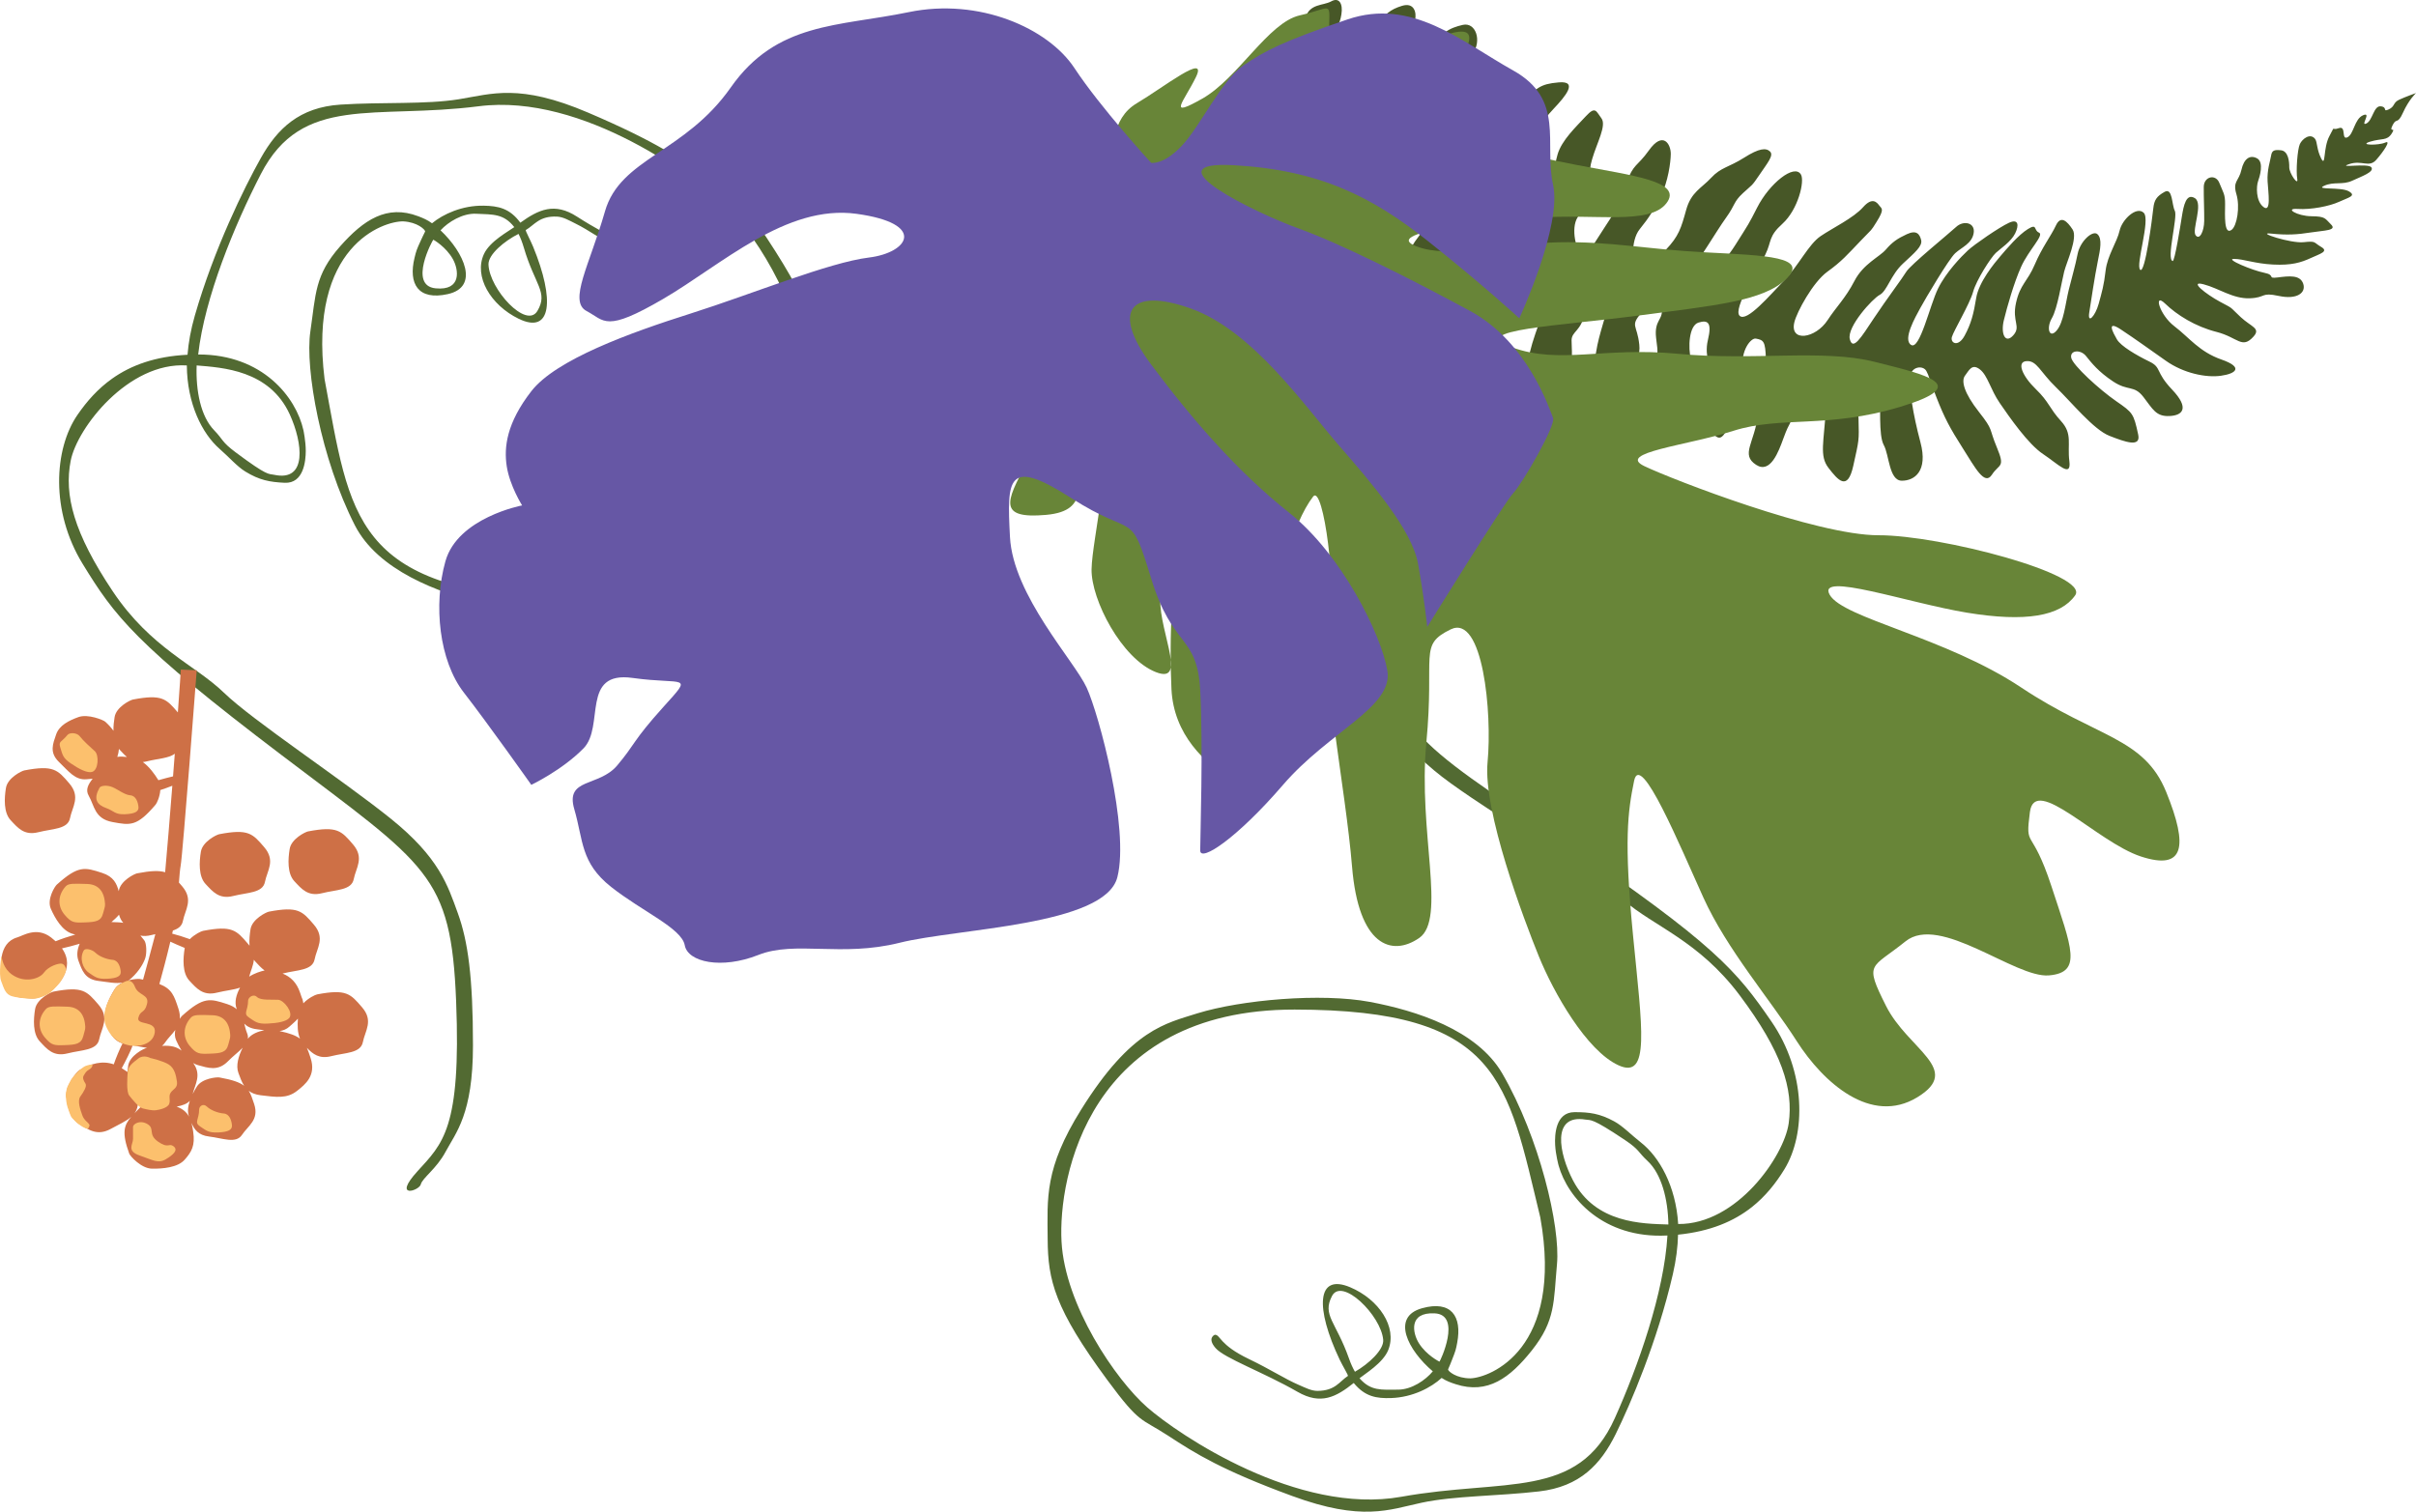 <?xml version="1.0" encoding="UTF-8"?>
<svg width="286px" height="179px" viewBox="0 0 286 179" version="1.1" xmlns="http://www.w3.org/2000/svg" xmlns:xlink="http://www.w3.org/1999/xlink">
    <!-- Generator: Sketch 47.1 (45422) - http://www.bohemiancoding.com/sketch -->
    <title>wellbeingHeaderMotif	@3x</title>
    <desc>Created with Sketch.</desc>
    <defs></defs>
    <g id="Symbols" stroke="none" stroke-width="1" fill="none" fill-rule="evenodd">
        <g id="wellbeingHeaderMotif-">
            <g id="leaf-motif">
                <path d="M51.557,34.14 C48.282,33.813 51.249,28.343 51.298,28.382 C51.3,28.382 52.795,29.211 53.619,30.698 C54.296,31.918 54.683,34.453 51.557,34.14 M62.013,29.331 C63.313,33.756 64.923,34.601 63.62,36.813 C62.319,39.024 57.927,34.227 57.826,31.316 C57.786,30.127 59.735,28.518 61.383,27.695 C61.61,28.138 61.819,28.676 62.013,29.331 M34.309,49.086 C35.813,52.395 36.434,57.081 32.449,56.22 C31.766,56.072 31.741,56.436 27.889,53.556 C26.201,52.295 26.449,52.08 25.346,50.942 C23.773,49.319 23.164,46.295 23.279,43.271 C26.334,43.53 31.909,43.81 34.309,49.086 M96.96,45.254 C97.19,40.402 96.581,37.002 90.776,28.186 C87.163,22.704 87.096,23.542 83.94,21.234 C80.765,18.915 77.755,16.81 69.616,13.334 C61.479,9.856 58.223,11.121 54.317,11.752 C50.411,12.386 45.203,12.069 40.32,12.386 C35.437,12.701 32.834,15.23 30.881,18.706 C28.928,22.183 25.346,29.451 23.068,37.353 C22.588,39.017 22.311,40.569 22.199,42.006 C18.354,42.2 15.505,43.252 13.28,44.83 C11.61,46.013 10.292,47.494 9.167,49.131 C6.378,53.194 5.98,60.544 9.764,66.734 C13.551,72.924 15.941,76.212 33.275,89.367 C50.609,102.521 53.398,103.488 53.996,118.577 C54.595,133.665 52.402,135.407 49.414,138.695 C46.425,141.983 49.613,141.017 49.812,140.242 C50.012,139.47 51.659,138.409 52.736,136.4 C53.966,134.106 55.989,131.925 55.989,123.799 C55.989,115.676 55.391,111.42 54.196,108.131 C53,104.842 52.004,101.554 46.226,96.911 C40.448,92.268 29.887,85.305 26.501,82.017 C23.113,78.728 17.874,76.785 13.351,70.022 C8.72,63.098 7.573,58.61 8.37,54.547 C9.132,50.665 15.182,42.843 22.117,43.271 C22.148,47.808 23.933,51.35 25.998,53.154 C27.143,54.155 28.058,55.232 29.041,55.835 C30.71,56.858 31.921,57.081 33.69,57.166 C35.958,57.276 36.196,54.554 36.196,53.394 C36.196,52.233 35.917,50.933 35.917,50.933 C35.05,47.037 31.084,41.974 23.512,41.974 L23.461,41.974 C24.225,35.209 27.753,26.674 30.881,20.603 C35.764,11.121 44.313,14.162 56.683,12.581 C69.053,11.001 82.638,21.234 86.218,24.71 C89.799,28.186 95.33,37.33 95.33,44.915 C95.33,52.501 90.625,72.292 66.213,71.028 C41.797,69.763 41.476,61.292 38.421,44.884 C36.468,29.081 45.415,26.171 47.728,26.213 C49.41,26.298 50.329,27.19 50.329,27.406 C50.18,27.686 49.896,28.305 49.831,28.445 C49.3,29.596 49.267,29.727 49.074,30.517 C48.317,33.607 49.493,35.611 53.016,34.823 C56.791,33.98 54.954,29.915 52.148,27.273 C53.068,26.272 54.76,25.234 56.373,25.31 C58.377,25.404 59.62,25.287 60.88,26.894 C60.241,27.369 58,28.549 57.294,30.069 C56.054,32.735 58.082,36.133 61.401,37.746 C65.308,39.643 65.689,35.488 63.11,29.212 C62.81,28.48 62.161,27.286 62.242,27.239 C63.283,26.636 63.821,25.554 65.939,25.648 C66.676,25.68 67.406,26.12 68.109,26.465 C69.715,27.251 71.388,28.492 73.863,29.839 C77.341,31.73 77.065,32.897 77.755,32.927 C77.755,32.927 78.731,32.612 77.755,31.347 C76.778,30.084 72.221,28.186 68.315,25.659 C65.634,23.924 63.762,24.816 61.596,26.368 C60.343,24.661 58.982,24.384 57.251,24.355 C54.713,24.312 52.455,25.352 51.142,26.438 C50.619,26.046 50.059,25.814 49.51,25.605 C45.792,24.188 43.04,26.037 40.279,29.152 C37.244,32.578 37.391,34.823 36.739,39.248 C36.089,43.674 37.997,54.342 42.006,62.195 C44.734,67.537 51.868,70.189 57.247,71.486 C62.943,72.858 72.454,72.51 77.755,71.169 C81.552,70.157 85.667,69.732 92.177,60.421 C96.897,53.671 96.726,50.195 96.96,45.254" id="Fill-1" fill="#526A32"></path>
                <path d="M149.753,10.452 C151.56,9.128 151.714,9.66 151.714,9.66 C151.714,9.66 153.167,7.093 152.994,5.661 C152.821,4.229 154.052,3.795 154.54,2.101 C155.03,0.407 156.631,0.69 157.581,0.164 C158.531,-0.364 158.993,0.444 158.792,1.694 C158.59,2.942 158.306,3.03 157.635,4.006 C156.965,4.984 157.502,7.847 157.672,9.637 C157.841,11.426 157.689,12.452 159.186,13.538 C160.686,14.625 160.288,11.985 160.681,10.559 C161.074,9.132 160.975,9.489 161.094,7.077 C161.215,4.665 161.307,4.844 162.644,3.249 C163.984,1.653 164.555,1.122 165.974,0.689 C167.395,0.256 167.712,1.463 167.514,2.357 C167.317,3.247 166.925,4.585 166.205,5.694 C165.642,6.564 165.325,8.725 165.032,9.707 C164.737,10.686 164.423,14.764 164.958,16.675 C165.686,19.273 166.069,18.653 166.739,17.855 C167.408,17.055 167.53,14.287 167.552,12.321 C167.571,10.356 168.574,9.249 169.357,6.574 C170.14,3.9 171.657,3.289 173.17,2.945 C174.683,2.602 175.463,4.799 174.315,6.397 C173.164,7.995 173.414,11.215 172.639,13.174 C171.863,15.133 171.725,19.241 171.799,21.298 C171.871,23.354 173.94,24.089 175.09,22.401 C175.803,21.355 175.884,18.566 176.278,17.139 C176.671,15.713 177.538,13.935 179.821,12.167 C182.105,10.403 182.204,9.957 184.517,9.755 C186.869,9.549 185.303,11.415 183.918,12.876 C182.143,14.752 183.101,14.432 181.768,15.494 C180.437,16.553 181.076,18.525 180.594,19.503 C180.112,20.482 179.689,22.527 179.598,24.499 C179.415,28.473 180.702,27.19 182.605,25.778 C183.834,24.866 183.855,23.556 183.963,22.217 C184.07,20.876 183.891,19.981 184.381,18.289 C184.871,16.595 186.587,15.002 187.731,13.761 C188.877,12.521 188.944,13.182 189.57,14.003 C190.21,14.846 189.033,16.927 188.481,18.818 C187.924,20.724 188.513,20.292 188.502,21.365 C188.494,22.046 187.621,24.395 186.757,25.728 C185.894,27.061 186.62,29.838 187.278,30.112 C187.935,30.387 188.131,29.674 189.952,26.92 C191.776,24.167 191.634,24.12 192.508,21.716 C193.382,19.311 193.79,19.777 195.192,17.808 C196.868,15.456 197.795,17.072 197.783,18.236 C197.773,19.197 197.465,21.539 196.598,23.228 C195.731,24.918 195.251,25.719 194.104,27.137 C192.956,28.556 193.255,31.554 193.722,32.004 C194.189,32.456 195.665,31.173 197.192,29.579 C198.718,27.984 199.011,27.005 199.601,24.865 C200.19,22.726 201.42,22.29 202.566,21.05 C203.71,19.81 204.654,19.819 206.461,18.673 C208.265,17.528 209.067,17.492 209.534,17.943 C210.002,18.395 209.239,19.281 208.28,20.701 C207.321,22.123 207.465,21.812 206.321,22.872 C205.178,23.934 205.46,24.206 204.308,25.804 C203.16,27.401 201.189,30.823 199.756,32.507 C198.323,34.193 199.624,36.17 200.726,34.617 C201.925,32.924 203.776,31.606 205.409,29.031 C207.04,26.455 206.991,26.574 208.003,24.587 C209.457,21.723 212.399,19.356 213.187,20.658 C213.665,21.448 212.848,24.826 211.002,26.492 C209.311,28.017 209.754,28.535 208.982,30.137 C208.211,31.739 205.093,36.58 205.934,37.392 C206.776,38.204 209.497,34.968 211.216,33.197 C212.934,31.425 214.09,28.934 215.516,27.963 C216.941,26.993 219.411,25.819 220.555,24.525 C221.653,23.285 222.195,23.974 222.467,24.342 C222.746,24.72 223.127,24.713 222.134,26.291 C221.397,27.46 221.755,26.949 220.229,28.544 C218.703,30.139 218.035,30.937 216.322,32.172 C214.611,33.407 212.713,36.927 212.414,38.145 C211.823,40.553 214.917,40.113 216.357,37.892 C217.336,36.38 218.46,35.32 219.52,33.275 C220.578,31.228 222.474,30.441 223.24,29.555 C224.003,28.669 224.591,28.258 225.727,27.731 C226.865,27.206 227.238,27.702 227.42,28.418 C227.601,29.135 226.697,29.885 225.266,31.213 C223.836,32.54 223.376,34.472 222.522,34.911 C221.668,35.349 218.613,38.716 218.975,40.151 C219.338,41.583 220.3,39.984 221.832,37.675 C223.367,35.366 225.185,32.97 225.666,32.17 C226.145,31.371 230.713,27.659 231.571,26.864 C232.429,26.066 233.842,26.348 233.639,27.597 C233.437,28.847 232.207,29.283 231.445,29.989 C230.682,30.698 227.896,35.408 227.319,36.475 C226.742,37.541 225.203,40.209 226.235,40.844 C227.266,41.48 228.454,36.129 229.419,34.171 C230.383,32.213 232.195,30.354 232.958,29.646 C233.72,28.939 236.666,26.911 237.805,26.385 C238.944,25.86 239.029,26.665 238.546,27.643 C238.065,28.622 236.83,29.416 236.258,29.946 C235.687,30.477 233.959,33.142 233.567,34.567 C233.174,35.993 231.254,39.192 231.057,39.907 C230.861,40.619 231.799,41.165 232.57,39.741 C233.339,38.319 233.633,37.16 233.937,35.286 C234.241,33.412 236.056,31.195 236.821,30.308 C237.584,29.422 238.922,27.827 240.061,27.121 C241.201,26.417 240.713,27.269 241.371,27.544 C242.029,27.817 240.146,29.609 239.26,31.583 C238.403,33.49 237.607,36.304 237.213,37.908 C236.818,39.514 237.371,40.77 238.326,39.705 C239.28,38.642 238.153,38.096 238.65,35.867 C239.144,33.637 239.997,33.376 240.867,31.33 C241.739,29.281 242.789,27.951 243.37,26.706 C243.948,25.46 244.696,26.181 245.347,27.17 C245.997,28.16 244.645,31.006 244.351,32.165 C244.055,33.325 243.566,36.523 242.893,37.679 C242.22,38.833 242.583,40.134 243.444,39.158 C244.303,38.183 244.5,35.921 244.895,34.317 C245.288,32.712 245.645,31.583 245.945,30.066 C246.244,28.55 247.744,27.201 248.304,27.743 C248.865,28.284 248.627,29.505 248.341,30.893 C247.971,32.699 247.505,35.818 247.319,37.02 C247.1,38.435 248.038,37.414 248.432,35.987 C248.823,34.562 249.052,33.819 249.259,32.034 C249.466,30.248 250.616,28.65 250.913,27.313 C251.21,25.975 252.925,24.382 253.767,25.194 C254.606,26.007 252.757,31.44 253.356,31.946 C253.941,32.438 254.799,25.651 254.903,24.669 C255.008,23.687 255.297,23.242 256.245,22.715 C257.195,22.188 257.079,24.242 257.449,24.961 C257.819,25.679 256.427,30.646 257.19,30.909 C257.433,30.993 258.091,26.843 258.291,25.595 C258.493,24.346 258.793,22.829 259.823,23.463 C260.855,24.1 259.446,27.222 259.91,27.851 C260.376,28.482 260.914,27.407 260.929,26.155 C260.942,24.904 260.863,23.383 260.876,22.132 C260.889,20.883 262.29,20.568 262.721,21.659 C263.182,22.825 263.415,22.961 263.401,24.212 C263.388,25.464 263.256,27.876 264.164,27.221 C264.806,26.758 265.192,24.497 264.736,22.975 C264.28,21.45 265.034,21.457 265.332,20.12 C265.63,18.782 266.342,18.296 267.187,18.751 C268.031,19.206 267.494,20.943 267.3,21.478 C267.106,22.012 267.007,23.784 267.942,24.509 C268.88,25.232 268.513,22.829 268.431,21.49 C268.352,20.148 268.74,19.079 268.842,18.454 C268.942,17.83 269.179,17.699 270.027,17.796 C270.877,17.893 271.005,19.1 270.997,19.815 C270.99,20.53 272.094,22.077 271.942,21.194 C271.776,20.241 271.964,17.679 272.253,17.056 C272.543,16.433 273.483,15.714 274.053,16.448 C274.331,16.807 274.228,17.701 274.783,18.777 C275.339,19.856 274.985,17.529 275.754,16.106 C276.523,14.683 275.902,15.527 276.85,15.179 C277.796,14.83 277.117,16.611 277.877,16.26 C278.635,15.911 278.701,14.078 279.744,13.642 C280.788,13.205 279.353,14.978 280.113,14.628 C280.87,14.278 280.982,12.491 281.831,12.588 C282.679,12.685 282.013,13.306 282.771,12.954 C283.53,12.605 283.251,12.155 284.01,11.805 C284.768,11.455 286,11.019 286,11.019 C286,11.019 285.143,11.816 284.467,13.327 C283.789,14.841 283.705,13.858 283.224,14.836 C282.741,15.815 283.693,14.93 283.12,15.818 C282.543,16.706 281.981,16.343 280.561,16.777 C279.141,17.209 281.593,17.233 282.353,16.883 C283.11,16.533 282.152,17.953 281.293,18.928 C280.434,19.904 279.595,18.913 278.079,19.436 C276.564,19.957 280.347,19.277 280.718,19.816 C281.09,20.357 279.574,20.878 278.436,21.404 C277.298,21.93 276.265,21.473 275.126,22 C273.99,22.525 277.108,22.107 278.046,22.652 C278.984,23.196 278.038,23.367 276.9,23.893 C275.762,24.418 273.588,24.845 271.984,24.74 C270.38,24.635 271.928,25.588 273.626,25.605 C275.325,25.62 275.227,25.887 275.929,26.564 C276.699,27.308 275.165,27.271 273.558,27.524 C271.952,27.779 270.724,27.855 268.84,27.659 C266.954,27.463 271.186,28.843 272.697,28.678 C274.21,28.515 273.83,28.689 274.769,29.234 C275.706,29.779 274.666,30.038 273.527,30.563 C272.39,31.088 271.253,31.435 269.084,31.325 C266.915,31.216 265.599,30.668 264.466,30.657 C263.335,30.646 266.624,32.018 268.036,32.299 C269.45,32.581 268.311,33.016 269.634,32.851 C270.959,32.684 272.281,32.517 272.647,33.593 C273.013,34.668 271.918,35.508 269.753,35.041 C267.587,34.574 268.288,35.25 266.306,35.321 C264.324,35.392 262.638,34.125 260.85,33.662 C259.062,33.198 261.121,34.826 262.81,35.736 C264.499,36.645 263.795,36.19 265.245,37.546 C266.483,38.704 267.648,38.86 266.777,39.839 C265.4,41.389 264.935,39.956 262.395,39.305 C259.854,38.657 257.698,37.296 256.295,35.942 C254.893,34.588 255.621,37.277 257.4,38.633 C259.179,39.991 260.341,41.654 262.974,42.573 C265.607,43.493 264.702,44.243 262.907,44.494 C261.111,44.745 258.475,44.184 256.414,42.736 C254.351,41.286 252.853,40.199 251.074,39.02 C249.293,37.843 250.126,39.37 250.59,40.178 C251.053,40.989 252.929,42.076 254.43,42.807 C255.934,43.536 255.078,43.974 257.133,46.138 C259.187,48.303 258.423,49.189 256.817,49.263 C255.212,49.337 254.845,48.441 253.727,46.999 C252.61,45.56 251.94,46.358 250.159,45.179 C248.379,44 247.587,42.965 246.934,42.155 C246.283,41.344 245.008,41.466 245.186,42.362 C245.367,43.257 248.545,46.147 250.513,47.506 C252.48,48.865 252.575,48.956 253.114,51.462 C253.448,53.014 251.594,52.343 249.714,51.61 C247.835,50.877 245.226,47.635 243.358,45.83 C241.49,44.025 241.127,42.681 239.899,42.76 C238.67,42.837 239.408,44.542 240.996,46.076 C242.585,47.611 242.577,48.326 243.976,49.858 C245.376,51.39 244.703,52.545 244.965,54.604 C245.227,56.661 243.641,54.95 241.86,53.77 C240.079,52.592 237.848,49.353 236.733,47.734 C235.616,46.114 235.304,44.459 234.368,43.736 C233.431,43.012 233.092,43.856 232.614,44.479 C232.137,45.099 232.497,46.533 234.267,48.783 C236.037,51.035 235.381,50.582 236.394,53.005 C237.406,55.426 236.659,54.883 235.794,56.216 C234.931,57.548 233.822,55.393 232.336,53.056 C230.851,50.718 230.202,49.551 229.192,46.949 C228.18,44.347 228.413,44.662 228.044,43.944 C227.673,43.226 226.208,43.346 226.1,44.686 C225.992,46.024 226.434,48.977 227.34,52.383 C228.249,55.787 226.632,56.933 225.123,56.92 C223.614,56.906 223.645,53.868 222.997,52.699 C222.348,51.532 222.668,48.049 222.501,45.903 C222.335,43.756 222.613,44.207 221.772,43.394 C220.932,42.581 219.841,43.049 219.819,45.207 C219.797,47.353 219.94,46.976 220.008,49.633 C220.076,52.225 220.078,52.047 219.384,55.168 C218.706,58.223 217.573,56.849 216.457,55.41 C215.339,53.968 215.923,52.365 216.154,48.256 C216.386,44.147 215.994,46.454 215.583,43.521 C215.32,41.642 213.614,43.004 212.938,44.518 C212.261,46.03 212.82,46.599 212.42,48.316 C211.826,50.858 211.982,49.52 211.109,51.924 C210.548,53.466 209.578,56.132 207.89,55.043 C206.002,53.826 207.706,52.429 208.093,49.147 C208.53,45.453 209.115,44.526 209.043,42.47 C208.969,40.413 208.785,40.262 207.841,40.091 C207.323,39.997 206.034,41.37 206.292,43.785 C206.55,46.201 206.361,46.199 205.004,49.582 C203.648,52.966 203.377,51.801 202.067,50.716 C200.757,49.632 202.096,48.035 202.402,45.804 C202.708,43.573 201.683,42.312 202.177,40.261 C202.669,38.21 202.202,37.848 201.065,38.195 C199.93,38.542 199.809,41.133 200.17,42.565 C200.533,43.999 199.762,45.601 198.695,48.361 C197.626,51.121 196.49,51.647 195.363,51.1 C194.237,50.553 193.884,48.047 195.146,44.753 C196.407,41.458 196.305,42.261 196.046,40.024 C195.786,37.788 196.963,37.933 196.696,36.411 C196.428,34.889 195.619,35.463 194.283,37.059 C192.945,38.655 193.797,38.395 194.055,40.809 C194.313,43.227 192.336,42.761 191.467,44.629 C190.598,46.499 191.349,47.041 190.48,48.73 C189.613,50.421 188.202,50.139 187.661,47.631 C187.121,45.124 188.646,43.709 188.95,41.656 C189.253,39.603 190.224,37.11 190.623,35.148 C191.021,33.186 190.504,32.956 188.892,33.746 C187.279,34.535 187.983,34.944 187.583,37.085 C187.182,39.227 186.05,39.216 186.039,40.288 C186.027,41.361 186.298,42.524 185.613,44.931 C184.927,47.338 183.034,47.857 182.005,47.043 C180.974,46.228 181.085,44.711 180.912,43.279 C180.739,41.848 182.482,37.395 183.549,34.813 C184.613,32.232 184.61,32.499 184.152,31.156 C183.695,29.81 181.238,30.055 180.381,30.851 C179.524,31.648 178.519,32.844 177.834,35.25 C177.148,37.657 175.861,40.504 174.267,42.368 C173.169,43.653 171.419,44.039 170.579,43.226 C169.737,42.415 171.216,40.954 171.903,38.367 C172.549,35.936 174.446,34.505 175.229,31.653 C176.013,28.8 176.773,28.45 176.314,27.282 C175.853,26.117 174.38,27.041 173.052,27.745 C171.723,28.446 171.422,30.142 170.839,31.746 C170.256,33.348 168.153,36.009 166.807,38.499 C165.459,40.989 164.992,40.538 162.907,41.413 C160.82,42.286 160.987,39.166 162.478,37.208 C164.334,34.771 165.056,33.927 166.175,31.21 C167.726,27.441 168.042,28.68 168.919,25.919 C169.798,23.157 169.416,23.51 168.291,22.784 C167.167,22.059 166.121,22.854 164.788,23.912 C163.455,24.974 161.737,26.744 160.879,27.719 C160.019,28.695 157.629,31.621 155.723,33.391 C153.818,35.16 152.691,34.614 151.274,34.689 C149.858,34.766 151.497,31.474 153.037,28.629 C154.577,25.782 155.41,27.132 157.693,25.545 C159.975,23.958 160.747,22.355 162.464,20.585 C164.181,18.813 162.85,18.48 161.784,17.942 C160.611,17.35 160.23,17.525 159.05,17.649 C157.909,17.767 154.812,21.317 153.756,23.005 C152.7,24.695 150.507,26.907 149.078,28.055 C147.652,29.203 145.862,28.919 145.586,28.113 C145.312,27.305 146.181,25.438 148.095,22.952 C150.007,20.468 150.856,20.566 152.663,19.242 C154.469,17.919 154.484,16.578 155.724,15.249 C156.966,13.92 156.16,14.135 155.416,13.235 C154.67,12.334 154.051,12.82 153.297,12.813 C152.542,12.806 149.787,14.478 148.929,15.275 C148.072,16.072 143.793,19.16 142.183,19.769 C140.572,20.38 140.2,19.839 140.02,18.945 C139.841,18.049 140.895,16.54 141.568,15.385 C142.24,14.228 144.709,12.822 145.843,12.654 C146.978,12.486 147.946,11.776 149.753,10.452 Z" id="Fill-10" fill="#475727"></path>
                <path d="M169.832,155.514 C173.11,155.674 170.451,161.268 170.398,161.233 C170.398,161.233 168.864,160.483 167.962,159.045 C167.224,157.865 166.702,155.361 169.832,155.514 M159.679,160.831 C158.144,156.492 156.496,155.733 157.675,153.466 C158.852,151.198 163.484,155.75 163.74,158.643 C163.845,159.825 161.99,161.524 160.394,162.428 C160.143,161.998 159.905,161.473 159.679,160.831 M186.204,139.764 C184.527,136.547 183.659,131.916 187.672,132.569 C188.362,132.681 188.367,132.318 192.356,134.989 C194.105,136.162 193.87,136.387 195.028,137.463 C196.683,138.998 197.451,141.977 197.499,144.993 C194.444,144.892 188.877,144.894 186.204,139.764 M124.02,146.753 C124.051,151.594 124.841,154.948 131.097,163.427 C134.988,168.701 135.01,167.864 138.278,170.001 C141.563,172.149 144.676,174.092 152.966,177.14 C161.257,180.186 164.431,178.764 168.287,177.937 C172.143,177.11 177.347,177.159 182.192,176.598 C187.037,176.037 189.493,173.387 191.253,169.828 C193.011,166.27 196.185,158.852 198.029,150.874 C198.417,149.192 198.609,147.633 198.644,146.198 C202.463,145.81 205.244,144.62 207.376,142.935 C208.973,141.672 210.207,140.131 211.239,138.446 C213.798,134.261 213.8,126.925 209.697,120.956 C205.594,114.985 203.036,111.834 185.067,99.619 C167.098,87.405 164.267,86.583 162.861,71.596 C161.454,56.609 163.543,54.765 166.341,51.341 C169.141,47.916 166.019,49.04 165.862,49.821 C165.705,50.6 164.121,51.74 163.156,53.792 C162.055,56.139 160.159,58.412 160.595,66.499 C161.031,74.585 161.857,78.791 163.223,82.004 C164.592,85.216 165.761,88.439 171.763,92.767 C177.767,97.095 188.657,103.492 192.208,106.593 C195.757,109.694 201.08,111.363 205.948,117.864 C210.933,124.52 212.315,128.93 211.741,133.015 C211.191,136.917 205.588,145.009 198.658,144.935 C198.381,140.419 196.415,136.985 194.262,135.294 C193.067,134.355 192.098,133.331 191.088,132.782 C189.371,131.847 188.151,131.686 186.388,131.69 C184.121,131.696 184.031,134.418 184.094,135.572 C184.155,136.727 184.504,138.008 184.504,138.008 C185.574,141.841 189.798,146.681 197.338,146.297 C197.356,146.296 197.372,146.294 197.388,146.293 C196.991,153.064 193.937,161.739 191.151,167.941 C186.798,177.626 178.121,175.032 165.887,177.232 C153.654,179.431 139.574,169.935 135.822,166.657 C132.069,163.377 126.068,154.558 125.66,147.008 C125.252,139.459 128.873,119.52 153.254,119.543 C177.633,119.563 178.411,127.978 182.336,144.156 C185.13,159.785 176.378,163.135 174.071,163.21 C172.39,163.21 171.428,162.37 171.417,162.157 C171.55,161.87 171.801,161.238 171.856,161.096 C172.323,159.922 172.35,159.791 172.499,158.996 C173.087,155.88 171.808,153.945 168.342,154.907 C164.628,155.939 166.675,159.892 169.612,162.379 C168.749,163.421 167.121,164.541 165.51,164.548 C163.51,164.554 162.278,164.734 160.937,163.199 C161.547,162.693 163.716,161.405 164.337,159.858 C165.43,157.141 163.227,153.86 159.834,152.425 C155.841,150.736 155.686,154.889 158.591,161.004 C158.93,161.718 159.64,162.874 159.562,162.925 C158.559,163.576 158.08,164.681 155.966,164.696 C155.229,164.702 154.48,164.299 153.761,163.993 C152.119,163.292 150.388,162.142 147.849,160.926 C144.285,159.22 144.497,158.044 143.807,158.049 C143.807,158.049 142.852,158.414 143.893,159.621 C144.934,160.831 149.573,162.487 153.6,164.806 C156.363,166.396 158.178,165.414 160.252,163.759 C161.591,165.395 162.963,165.602 164.687,165.543 C167.219,165.458 169.411,164.307 170.657,163.16 C171.202,163.523 171.771,163.726 172.328,163.905 C176.109,165.129 178.751,163.148 181.33,159.909 C184.169,156.344 183.902,154.115 184.313,149.679 C184.723,145.242 182.248,134.72 177.834,127.107 C174.83,121.929 167.583,119.649 162.156,118.634 C156.41,117.555 146.958,118.382 141.751,119.987 C138.024,121.186 133.949,121.817 127.967,131.414 C123.629,138.373 123.988,141.823 124.02,146.753" id="Fill-12" fill="#526A32"></path>
                <g id="nuts" transform="translate(0, 79)">
                    <path d="M4.547,19.54 C6.239,19.111 8.032,19.203 8.291,17.87 C8.549,16.538 9.575,15.359 8.2,13.759 C6.827,12.159 6.341,11.561 2.876,12.225 C2.557,12.287 0.904,13.099 0.704,14.297 C0.507,15.493 0.409,17.212 1.259,18.118 C2.107,19.024 2.855,19.968 4.547,19.54 M38.131,26.763 C39.823,26.334 41.616,26.427 41.875,25.095 C42.133,23.762 43.159,22.582 41.785,20.982 C40.409,19.383 39.925,18.785 36.461,19.449 C36.141,19.511 34.488,20.322 34.291,21.52 C34.091,22.717 33.995,24.435 34.843,25.341 C35.691,26.247 36.439,27.191 38.131,26.763 M27.621,27.091 C29.313,26.663 31.108,26.755 31.365,25.422 C31.625,24.09 32.649,22.91 31.275,21.311 C29.901,19.711 29.415,19.113 25.952,19.778 C25.632,19.838 23.979,20.65 23.78,21.848 C23.581,23.045 23.485,24.765 24.333,25.671 C25.183,26.576 25.929,27.519 27.621,27.091 M35.512,43.988 C35.221,43.293 35.196,42.412 35.267,41.615 C34.975,41.942 34.621,42.236 34.276,42.55 C33.921,42.872 33.529,43.029 33.092,43.088 C34.291,43.343 35.021,43.615 35.512,43.988 M31.323,35.912 C30.916,35.622 30.573,35.229 30.212,34.843 C30.152,34.78 30.099,34.714 30.049,34.644 C29.993,35.33 29.669,35.971 29.499,36.644 C30.111,36.246 30.883,36 31.323,35.912 M31.283,42.991 C31,42.951 30.704,42.908 30.395,42.872 C29.699,42.788 29.243,42.546 28.916,42.213 C29.016,42.595 29.103,42.982 29.251,43.347 C29.347,43.577 29.369,43.794 29.34,44.001 C29.788,43.411 30.619,43.117 31.283,42.991 M28.905,49.571 C28.609,49.124 28.429,48.592 28.228,48.061 C27.889,47.168 28.243,46.031 28.728,45.059 C28.251,45.562 27.576,46.064 26.992,46.66 C25.793,47.88 24.636,47.455 23.416,47.116 C23.227,47.063 23.045,46.98 22.872,46.878 C23.887,48.276 23.101,49.359 22.808,50.544 C22.964,50.226 23.136,49.927 23.3,49.665 C23.917,48.68 25.671,48.526 25.975,48.581 C27.495,48.854 28.355,49.149 28.905,49.571 M26.908,39.9 C27.4,40.06 27.76,40.268 28.032,40.511 C28.032,40.51 28.031,40.508 28.029,40.507 C27.701,39.642 27.98,38.762 28.417,37.941 C27.688,38.214 26.679,38.288 25.703,38.535 C24.012,38.964 23.264,38.02 22.415,37.114 C21.567,36.209 21.663,34.49 21.861,33.293 C21.864,33.277 21.867,33.261 21.871,33.246 C21.213,32.98 20.521,32.672 20.165,32.503 C19.713,34.42 19.191,36.352 18.868,37.515 C20.363,38.102 20.621,38.919 21.117,40.427 C21.269,40.889 21.315,41.286 21.284,41.639 C21.392,41.467 21.485,41.343 21.543,41.293 C24.119,38.977 24.859,39.239 26.908,39.9 M22.469,51.348 C22.136,51.723 21.575,51.901 20.913,52.036 C21.668,52.303 22.108,52.724 22.384,53.231 L22.376,53.21 C22.165,52.655 22.251,51.993 22.469,51.348 M21.493,45.401 C21.231,44.982 21.012,44.541 20.84,44.151 C20.676,43.779 20.673,43.36 20.751,42.961 C20.373,43.482 19.877,43.936 19.519,44.476 C19.417,44.627 19.303,44.746 19.176,44.84 C20.291,44.773 20.931,44.968 21.493,45.401 M18.389,31.613 C18.228,31.648 18.067,31.684 17.907,31.723 C17.404,31.851 16.983,31.857 16.62,31.778 C16.761,31.947 16.913,32.132 17.076,32.342 C17.363,32.707 17.376,33.873 17.204,34.42 C17.033,34.967 16.544,35.917 15.543,36.831 C15.425,36.935 15.305,37.024 15.183,37.095 C15.8,36.92 16.379,36.893 16.548,36.923 C16.681,36.948 16.809,36.972 16.935,36.997 C17.241,35.894 17.884,33.558 18.389,31.613 M17.417,45.082 C16.888,45.008 16.307,44.872 15.705,44.771 C15.532,45.346 14.791,46.799 14.412,47.483 C14.475,47.522 14.539,47.564 14.603,47.607 C14.797,47.739 14.956,47.844 15.079,47.927 C15.104,47.66 15.139,47.403 15.179,47.165 C15.377,45.968 17.031,45.156 17.351,45.095 C17.373,45.09 17.395,45.086 17.417,45.082 M16.764,51.998 C16.621,51.888 16.484,51.767 16.352,51.637 C16.332,51.737 16.313,51.84 16.296,51.941 C16.235,52.286 16.105,52.572 15.921,52.825 C16.068,52.674 16.223,52.515 16.387,52.343 C16.513,52.211 16.639,52.096 16.764,51.998 M14.593,30.273 C14.355,30.008 14.193,29.678 14.089,29.31 C13.851,29.599 13.535,29.884 13.196,30.18 C13.775,30.212 14.2,30.198 14.593,30.273 M20.484,12.93 C20.556,12.02 20.624,11.12 20.691,10.244 C19.996,10.797 18.673,10.826 17.408,11.147 C17.231,11.192 17.065,11.22 16.908,11.236 C17.659,11.776 18.289,12.637 18.724,13.342 C18.733,13.356 18.741,13.37 18.748,13.384 C19.392,13.199 20.081,13.022 20.484,12.93 M15.023,10.634 C14.704,10.367 14.417,10.043 14.119,9.724 C14.105,9.711 14.092,9.696 14.079,9.681 C14.06,9.981 13.996,10.294 13.887,10.622 C14.255,10.566 14.635,10.588 15.023,10.634 M42.956,44.391 C42.696,45.724 40.903,45.631 39.211,46.06 C37.793,46.419 37.037,45.813 36.329,45.074 C36.481,45.414 36.612,45.81 36.767,46.281 C37.453,48.361 36.139,49.401 35.168,50.167 C33.953,51.126 32.684,50.907 30.855,50.689 C30.235,50.613 29.785,50.427 29.444,50.162 C29.707,50.574 29.872,51.081 30.087,51.734 C30.704,53.605 29.367,54.294 28.647,55.378 C27.928,56.462 26.385,55.772 24.741,55.575 C23.483,55.424 23.007,54.755 22.669,53.965 C22.759,54.296 22.816,54.648 22.869,55.008 C23.116,56.667 22.676,57.394 21.856,58.324 C21.039,59.255 19.248,59.402 17.983,59.381 C16.717,59.358 15.409,57.901 15.301,57.607 C14.391,55.113 14.673,54.234 15.536,53.242 C14.937,53.771 14.059,54.153 13.1,54.677 C11.516,55.543 10.499,54.783 9.391,54.089 C8.283,53.396 7.995,52.077 7.859,50.82 C7.725,49.563 9.083,47.909 9.372,47.739 C10.764,46.927 12.089,46.556 13.467,47.029 C13.736,46.242 14.157,45.24 14.505,44.552 C13.253,44.145 12.944,43.106 12.551,42.068 C12.092,40.864 12.893,39.222 13.577,38.129 C13.796,37.779 14.144,37.524 14.525,37.34 C13.729,37.5 12.784,37.288 11.661,37.153 C10.017,36.956 9.707,35.871 9.297,34.789 C9.037,34.106 9.155,33.415 9.431,32.75 C8.817,32.941 7.956,33.157 7.337,33.298 C8.187,34.503 8.031,35.623 7.524,36.596 C6.839,37.909 5.125,39.331 3.639,39.222 C2.155,39.112 0.671,39.112 0.327,37.361 C-0.016,35.611 -0.244,32.656 2.04,31.998 C2.707,31.808 4.325,30.686 6.039,31.998 C6.239,32.151 6.419,32.303 6.583,32.454 C7.248,32.182 8.152,31.878 8.911,31.663 C8.805,31.634 8.701,31.603 8.595,31.574 C7.375,31.234 6.509,29.727 6.019,28.61 C5.527,27.492 6.483,25.964 6.72,25.751 C9.296,23.435 10.037,23.697 12.085,24.359 C13.467,24.806 13.817,25.644 14.057,26.529 L14.065,26.481 C14.264,25.284 15.917,24.47 16.236,24.411 C17.865,24.097 18.836,24.064 19.549,24.283 C19.805,21.456 20.111,17.721 20.399,14.041 C19.955,14.217 19.455,14.397 18.977,14.553 C18.925,15.35 18.564,16.106 18.431,16.265 C16.204,18.892 15.432,18.729 13.308,18.337 C11.185,17.944 11.189,16.409 10.503,15.225 C10.1,14.531 10.425,13.894 10.969,13.21 C10.731,13.233 10.485,13.249 10.239,13.271 C8.905,13.393 8.147,12.356 6.98,11.226 C5.813,10.098 6.269,9.064 6.644,7.967 C7.02,6.873 8.16,6.319 9.281,5.911 C10.401,5.502 12.237,6.254 12.46,6.459 C12.843,6.806 13.171,7.163 13.431,7.532 C13.42,6.962 13.484,6.39 13.567,5.903 C13.764,4.706 15.417,3.894 15.737,3.832 C19.196,3.171 19.685,3.763 21.055,5.358 C21.264,2.478 21.403,0.467 21.403,0.286 L23.288,0.368 C23.288,0.368 21.641,22.115 21.385,23.509 C21.305,23.944 21.239,24.713 21.181,25.505 C21.3,25.64 21.425,25.787 21.561,25.943 C22.935,27.542 21.909,28.721 21.651,30.054 C21.531,30.673 21.081,30.984 20.464,31.183 C20.439,31.307 20.411,31.431 20.384,31.553 C20.972,31.698 21.761,31.948 22.472,32.205 C23.043,31.624 23.824,31.262 24.032,31.223 C27.497,30.558 27.983,31.155 29.356,32.756 C29.423,32.831 29.483,32.906 29.537,32.98 C29.489,32.307 29.561,31.602 29.657,31.021 C29.856,29.824 31.511,29.011 31.829,28.95 C35.295,28.287 35.78,28.883 37.153,30.483 C38.527,32.082 37.503,33.263 37.243,34.595 C36.985,35.929 35.191,35.835 33.5,36.265 C33.483,36.27 33.467,36.272 33.451,36.278 C34.405,36.661 35.116,37.344 35.511,38.511 C35.701,39.082 35.785,39.305 35.816,39.37 C35.851,39.517 35.899,39.673 35.909,39.803 C36.485,39.179 37.324,38.788 37.541,38.746 C41.007,38.083 41.491,38.679 42.864,40.279 C44.24,41.878 43.215,43.058 42.956,44.391 M35.741,39.029 C35.783,39.154 35.791,39.257 35.816,39.37 C35.875,39.498 35.737,39.016 35.741,39.029 M7.996,45.732 C6.305,46.16 5.557,45.216 4.709,44.31 C3.86,43.406 3.957,41.686 4.155,40.488 C4.353,39.291 6.008,38.479 6.327,38.417 C9.792,37.754 10.277,38.352 11.651,39.952 C13.024,41.551 12,42.73 11.741,44.062 C11.483,45.396 9.688,45.303 7.996,45.732" id="Fill-1" fill="#CE7046"></path>
                    <path d="M11.775,14.285 C11.045,15.605 11.428,16.282 12.621,16.704 C13.469,17.003 13.592,17.469 14.792,17.414 C15.991,17.36 16.448,17.086 16.391,16.54 C16.335,15.992 16.105,15.226 15.42,15.171 C14.735,15.116 13.94,14.467 13.316,14.204 C12.725,13.953 11.935,13.994 11.775,14.285 L11.775,14.285 Z M8.005,8.007 C7.228,8.953 6.887,8.736 7.152,9.564 C7.419,10.39 7.421,10.742 8.401,11.407 C9.379,12.075 10.332,12.554 10.885,12.408 C11.673,12.201 11.732,10.402 11.229,9.952 C10.725,9.504 9.803,8.663 9.465,8.206 C9.088,7.703 8.216,7.749 8.005,8.007 L8.005,8.007 Z M15.748,55.858 C15.748,56.515 14.949,57.28 16.548,57.828 C18.147,58.376 18.719,58.813 19.633,58.266 C20.547,57.718 21.117,57.171 20.547,56.735 C19.975,56.296 19.975,57.062 18.719,56.187 C17.463,55.31 18.376,54.655 17.463,54.107 C16.548,53.56 15.748,54.107 15.748,54.435 L15.748,55.858 Z M14.892,37.198 C14.892,37.198 13.863,37.58 13.579,38.128 C13.293,38.675 11.807,40.755 12.549,42.506 C13.293,44.256 14.549,44.639 15.407,44.804 C16.263,44.969 18.089,44.749 18.319,43.271 C18.547,41.793 16.148,42.451 16.377,41.52 C16.605,40.59 17.12,41.028 17.405,39.878 C17.691,38.73 16.377,38.895 15.976,37.854 C15.577,36.815 14.892,37.198 14.892,37.198 L14.892,37.198 Z M9.923,33.531 C9.38,34.434 9.78,35.693 10.523,36.185 C11.265,36.677 11.493,36.95 12.692,36.895 C13.892,36.842 14.349,36.567 14.292,36.022 C14.236,35.474 14.007,34.707 13.321,34.652 C12.636,34.597 11.779,34.27 11.321,33.832 C10.864,33.394 10.093,33.247 9.923,33.531 L9.923,33.531 Z M29.371,39.468 C29.371,40.673 28.743,41.001 29.485,41.493 C30.228,41.986 30.456,42.258 31.656,42.205 C32.856,42.151 33.913,41.963 34.253,41.52 C34.74,40.891 33.627,39.44 32.941,39.385 C32.255,39.332 30.884,39.495 30.427,39.058 C29.969,38.62 29.371,39.14 29.371,39.468 L29.371,39.468 Z M9.372,47.74 C9.372,47.74 8.561,48.57 8.428,48.826 C8.296,49.081 7.952,49.683 7.913,49.867 C7.876,50.048 7.761,50.577 7.781,50.76 C7.8,50.941 7.857,51.727 7.991,52.073 C8.124,52.421 8.333,53.186 8.524,53.368 C8.713,53.55 9.076,53.97 9.285,54.098 C9.495,54.226 9.713,54.426 10.056,54.563 C10.269,54.648 10.409,54.717 10.465,54.572 C10.523,54.426 10.675,54.298 10.541,54.098 C10.409,53.897 9.932,53.624 9.743,53.058 C9.552,52.492 9.113,51.379 9.513,50.833 C9.913,50.286 10.312,49.61 10.123,49.319 C9.932,49.026 9.723,48.644 9.913,48.352 C10.104,48.059 10.16,47.859 10.561,47.64 C10.961,47.421 11.036,47.001 10.865,47.039 C10.693,47.074 10.199,47.129 9.895,47.349 C9.589,47.567 9.372,47.74 9.372,47.74 L9.372,47.74 Z M23.575,52.357 C23.575,53.56 22.945,53.888 23.688,54.381 C24.431,54.872 24.659,55.147 25.859,55.092 C27.057,55.037 27.515,54.765 27.457,54.217 C27.401,53.669 27.172,52.903 26.487,52.848 C25.801,52.794 24.944,52.465 24.487,52.027 C24.029,51.589 23.575,52.027 23.575,52.357 L23.575,52.357 Z M17.804,46.281 C17.804,46.281 17.005,45.844 16.377,46.336 C15.748,46.829 15.177,47.211 15.12,47.923 C15.064,48.635 14.949,50.277 15.292,50.715 C15.635,51.152 16.433,52.137 16.891,52.247 C17.348,52.357 17.976,52.52 18.433,52.465 C18.891,52.41 19.86,52.192 20.032,51.699 C20.204,51.206 19.917,50.824 20.204,50.386 C20.489,49.947 21.06,49.839 20.947,49.072 C20.832,48.306 20.66,47.486 19.975,47.047 C19.291,46.611 17.804,46.281 17.804,46.281 L17.804,46.281 Z M7.783,25.947 C6.805,27.017 6.823,28.338 7.637,29.303 C8.455,30.269 8.743,30.269 10.037,30.223 C11.332,30.176 11.957,30.085 12.196,29.165 C12.436,28.247 12.492,28.35 12.388,27.603 C12.292,26.913 11.909,25.718 10.325,25.672 C8.743,25.626 8.119,25.58 7.783,25.947 L7.783,25.947 Z M22.604,41.489 C21.628,42.558 21.644,43.879 22.46,44.845 C23.276,45.811 23.564,45.811 24.859,45.765 C26.155,45.718 26.779,45.626 27.019,44.706 C27.257,43.787 27.313,43.892 27.209,43.145 C27.115,42.455 26.731,41.259 25.147,41.213 C23.564,41.167 22.94,41.121 22.604,41.489 L22.604,41.489 Z M5.44,40.477 C4.465,41.545 4.48,42.868 5.297,43.833 C6.112,44.798 6.4,44.798 7.695,44.753 C8.991,44.706 9.615,44.614 9.855,43.694 C10.093,42.776 10.149,42.879 10.047,42.132 C9.951,41.443 9.567,40.248 7.983,40.202 C6.4,40.156 5.776,40.11 5.44,40.477 L5.44,40.477 Z M0.199,34.242 C0.213,34.53 0.4,35.701 1.469,36.432 C2.912,37.415 4.653,36.936 5.196,36.171 C5.74,35.405 6.939,35.049 7.281,35.104 C7.624,35.159 7.767,35.514 7.824,35.788 C7.881,36.063 7.381,36.936 7.137,37.293 C7.055,37.415 6.419,38.121 6.025,38.471 C5.653,38.798 4.939,39.099 4.283,39.236 C3.867,39.323 2.425,39.209 1.512,38.989 C0.599,38.771 0.484,38.032 0.141,37.184 C-0.2,36.336 0.185,33.955 0.199,34.242 L0.199,34.242 Z" id="Fill-4" fill="#FCC06D"></path>
                </g>
                <path d="M131.191,21.017 C131.808,17.795 131.446,14.078 134.586,12.217 C137.725,10.358 143.025,6.143 141.572,9.126 C140.118,12.108 138.088,14.073 142.323,11.679 C146.556,9.284 150.14,2.663 153.856,1.82 C157.572,0.975 157.413,0.08 157.343,3.034 C157.273,5.99 152.104,9.815 154.048,10.162 C155.993,10.509 157.765,9.318 162.706,7.551 C167.646,5.784 174.746,1.662 173.855,5.018 C172.964,8.374 167.088,11.573 165.505,14.943 C163.922,18.312 166.832,18.512 171.659,17.775 C176.484,17.037 179.971,18.251 186.643,19.532 C193.313,20.812 199.278,21.463 197.262,24.071 C195.247,26.68 188.85,25.266 181.806,25.79 C174.76,26.315 163.581,27.565 167.631,29.154 C171.68,30.742 178.278,28.814 184.5,28.69 C190.725,28.567 194.76,29.515 201.964,29.885 C209.167,30.255 214.151,30.414 211.444,33.035 C208.738,35.657 203.076,36.155 193.972,37.362 C184.868,38.571 173.256,39.058 178.976,41.127 C184.697,43.197 189.767,41.042 198.643,41.893 C207.517,42.744 215.786,41.295 221.91,42.844 C228.034,44.391 233.595,45.565 224.938,48.176 C216.281,50.788 210.849,49.226 205.216,51.007 C199.585,52.788 191.301,53.595 194.659,55.197 C198.016,56.8 215.05,63.396 222.383,63.379 C229.716,63.362 247.396,68.019 245.654,70.493 C243.912,72.968 239.778,73.692 232.833,72.545 C225.889,71.399 215.009,67.635 216.595,70.428 C218.182,73.222 230.271,75.422 239.264,81.406 C248.258,87.391 253.79,87.282 256.43,93.778 C259.07,100.274 258.582,103.109 253.424,101.413 C248.265,99.718 240.884,91.647 240.296,96.152 C239.707,100.658 240.469,97.69 242.851,104.962 C245.232,112.234 246.545,115.161 242.54,115.497 C238.536,115.834 229.642,108.177 225.566,111.468 C221.491,114.759 220.641,113.877 223.251,119.09 C225.862,124.303 232.418,126.613 226.961,129.931 C221.502,133.25 215.851,128.225 212.693,123.28 C209.536,118.335 204.418,112.401 201.647,106.293 C198.878,100.184 194.189,88.849 193.442,92.459 C192.696,96.07 192.222,99.546 193.308,110.696 C194.395,121.846 195.364,127.861 191.589,126.139 C187.813,124.415 183.919,117.559 182.159,113.228 C180.398,108.897 175.537,96.025 176.095,90.235 C176.654,84.446 175.551,72.655 171.721,74.528 C167.889,76.402 169.849,77.391 168.847,87.94 C167.844,98.489 171.265,108.822 167.997,111.07 C164.727,113.318 160.822,111.982 160.053,102.624 C159.284,93.266 156.322,78.814 157.328,74.429 C158.334,70.042 156.655,57.235 155.445,58.8 C154.236,60.365 153.187,62.826 151.633,67.479 C150.08,72.133 146.008,81.587 146.371,85.304 C146.734,89.02 149.07,94.367 145.841,92.376 C142.614,90.386 138.937,86.992 138.675,81.605 C138.412,76.216 138.594,66.069 140.351,64.236 C142.107,62.404 144.163,55.558 142.895,54.556 C141.626,53.553 140.562,55.372 139.541,59.116 C138.521,62.86 138.19,66.591 137.443,70.2 C136.696,73.811 140.879,81.176 136.83,79.586 C132.78,77.998 129.16,71.007 129.216,67.41 C129.271,63.814 132.06,52.716 129.339,54.696 C126.617,56.676 129.471,60.472 123.81,60.969 C118.148,61.467 119.069,59.394 121.458,54.98 C123.847,50.568 130.902,44.52 125.818,46.035 C120.732,47.547 120.518,50.248 119.335,46.933 C118.151,43.618 121.247,39.833 118.093,41.051 C114.939,42.269 109.436,43.662 111.421,39.771 C113.408,35.88 112.772,32.296 117.97,29.754 C123.17,27.211 124.956,26.662 128.269,26.339 C131.583,26.017 134.046,24.812 133.181,23.288 C132.316,21.764 131.191,21.017 131.191,21.017" id="Fill-8" fill="#688538"></path>
                <path d="M136.266,19.276 C136.266,19.276 130.292,12.771 127.185,8.055 C124.078,3.339 115.926,-0.289 107.571,1.437 C99.218,3.163 91.954,2.588 86.505,10.357 C81.058,18.125 73.429,18.7 71.614,25.031 C69.798,31.361 67.255,35.676 69.435,36.827 C71.614,37.978 71.614,39.417 78.515,35.389 C85.415,31.361 93.042,24.168 101.397,25.318 C109.751,26.469 107.571,29.922 102.849,30.497 C98.128,31.073 89.048,34.813 81.784,37.115 C74.519,39.417 65.802,42.581 62.896,46.323 C59.991,50.062 59.627,52.94 59.991,55.242 C60.354,57.543 61.807,59.846 61.807,59.846 C61.807,59.846 54.18,61.285 52.727,66.463 C51.273,71.642 52,78.259 54.906,82.001 C57.811,85.74 62.896,92.933 62.896,92.933 C62.896,92.933 66.528,91.207 69.071,88.618 C71.614,86.028 68.708,79.41 74.882,80.274 C81.058,81.137 82.147,79.698 78.515,83.726 C74.882,87.755 75.246,88.043 73.067,90.632 C70.887,93.221 66.891,92.071 67.982,95.811 C69.071,99.551 68.708,102.141 72.34,105.018 C75.971,107.895 80.694,109.91 81.058,111.923 C81.42,113.938 85.415,114.8 89.775,113.075 C94.133,111.348 99.582,113.362 106.482,111.636 C113.382,109.91 130.817,109.622 132.27,103.868 C133.722,98.113 130.09,84.589 128.638,81.425 C127.185,78.259 119.92,70.491 119.558,63.585 C119.195,56.68 119.195,54.091 126.822,58.982 C134.449,63.873 133.722,60.133 136.266,68.478 C138.808,76.821 141.713,75.095 142.077,81.713 C142.44,88.33 142.077,99.263 142.077,100.702 C142.077,102.141 146.436,99.263 151.884,92.933 C157.332,86.604 164.96,83.726 164.233,79.41 C163.506,75.095 158.784,65.6 152.609,60.709 C146.436,55.818 140.986,49.487 136.266,43.157 C131.544,36.827 133.722,33.95 140.986,36.539 C148.251,39.13 154.426,48.049 158.421,52.652 C162.417,57.255 167.137,62.723 167.864,66.751 C168.591,70.778 168.955,74.232 168.955,74.232 C168.955,74.232 178.035,59.558 179.124,58.407 C180.213,57.255 184.209,50.35 183.847,49.487 C183.484,48.624 180.94,40.568 174.04,36.827 C167.137,33.087 158.807,28.887 153.7,27.045 C148.59,25.203 135.902,18.988 146.073,19.564 C156.242,20.139 162.417,23.304 168.955,28.484 C175.491,33.662 179.851,37.691 179.851,37.691 C179.851,37.691 184.936,26.757 183.847,21.866 C182.757,16.975 185.3,11.795 179.124,8.342 C172.949,4.89 167.137,-0.289 159.511,2.3 C151.884,4.89 149.727,6.011 147.162,7.768 C144.596,9.524 142.098,14.932 139.897,17.262 C137.696,19.593 136.266,19.276 136.266,19.276" id="Fill-3" fill="#6657A5"></path>
            </g>
        </g>
    </g>
</svg>